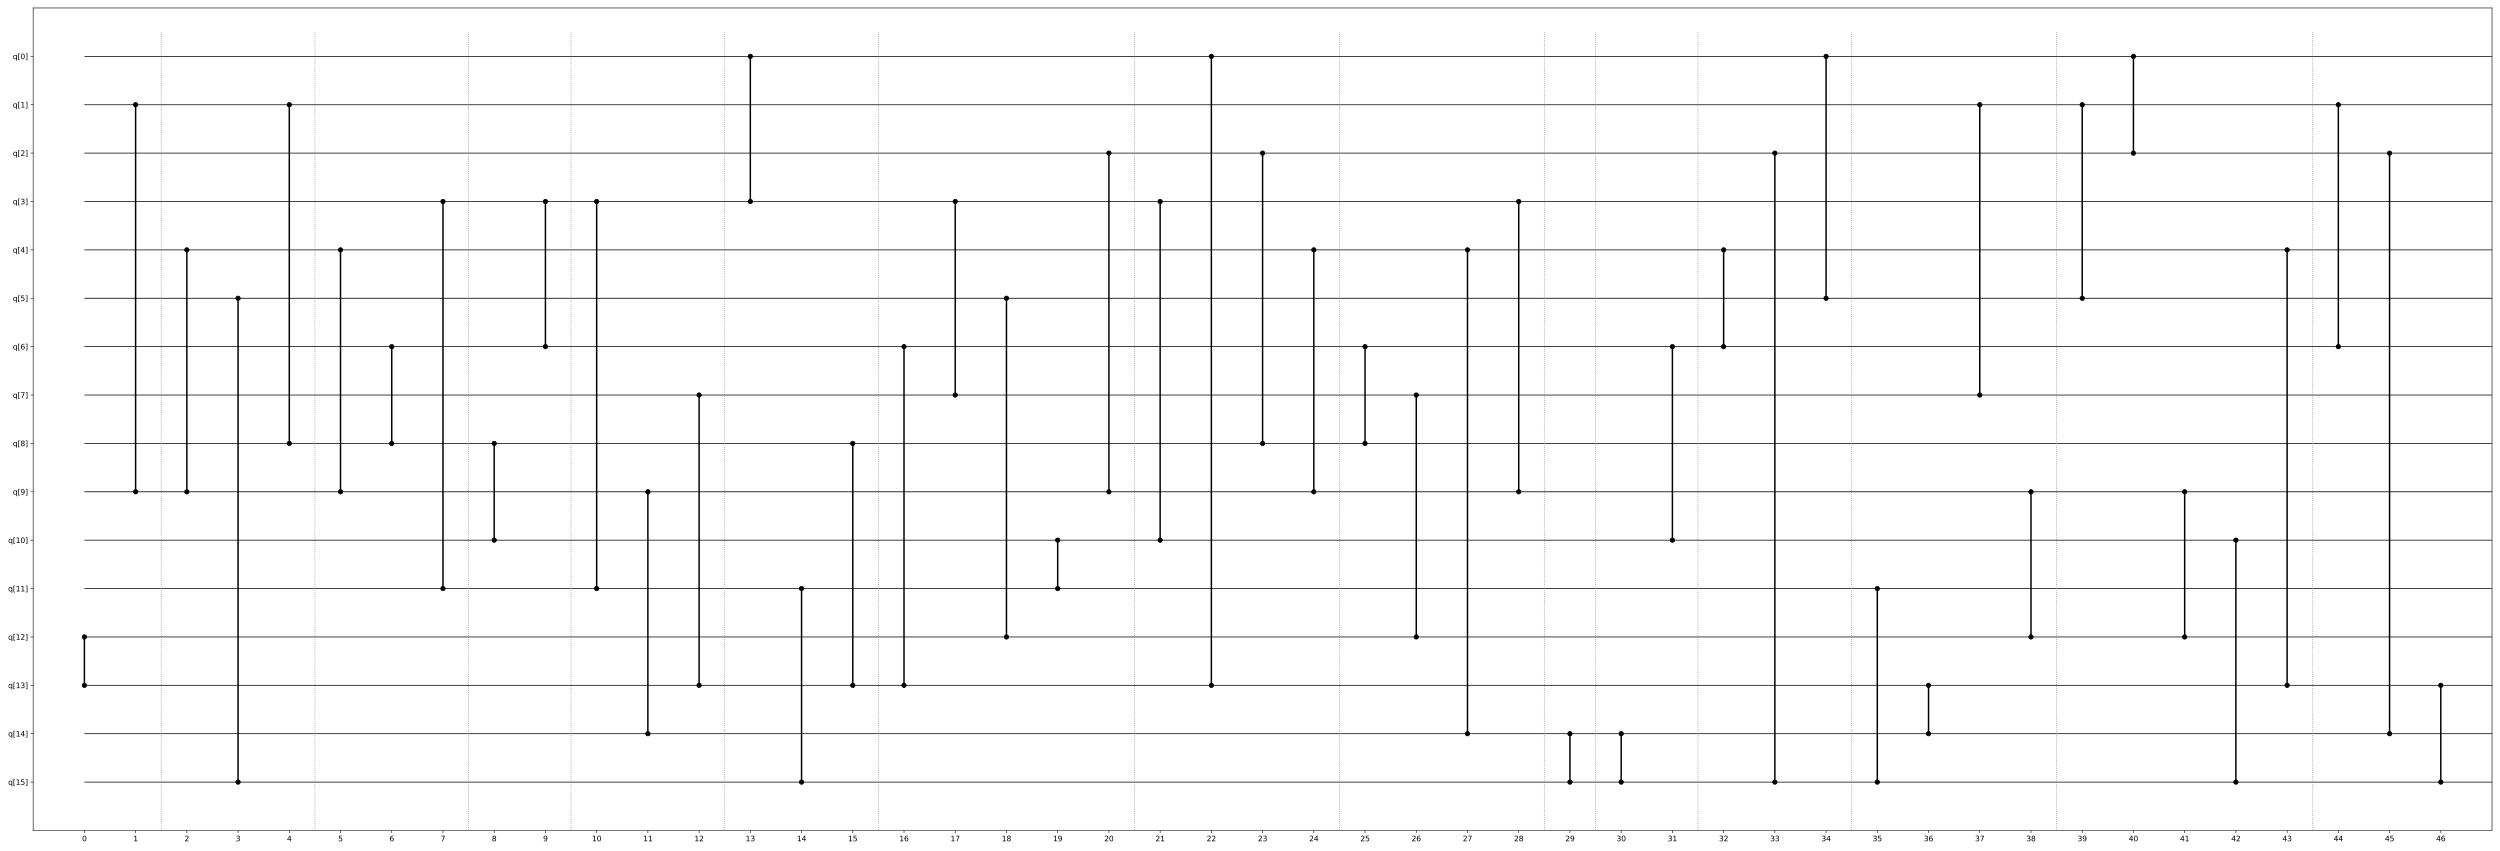 <?xml version="1.0" encoding="utf-8" standalone="no"?>
<!DOCTYPE svg PUBLIC "-//W3C//DTD SVG 1.1//EN"
  "http://www.w3.org/Graphics/SVG/1.1/DTD/svg11.dtd">
<svg xmlns:xlink="http://www.w3.org/1999/xlink" width="3384pt" height="1152pt" viewBox="0 0 3384 1152" xmlns="http://www.w3.org/2000/svg" version="1.1">
 <defs>
  <style type="text/css">*{stroke-linejoin: round; stroke-linecap: butt}</style>
 </defs>
 <g id="figure_1">
  <g id="patch_1">
   <path d="M 0 1152 
L 3384 1152 
L 3384 0 
L 0 0 
z
" style="fill: #ffffff"/>
  </g>
  <g id="axes_1">
   <g id="patch_2">
    <path d="M 44.89 1124.12 
L 3373.2 1124.12 
L 3373.2 10.8 
L 44.89 10.8 
z
" style="fill: #ffffff"/>
   </g>
   <g id="matplotlib.axis_1">
    <g id="xtick_1">
     <g id="line2d_1">
      <defs>
       <path id="m4bb00c0fae" d="M 0 0 
L 0 3.5 
" style="stroke: #000000; stroke-width: 0.8"/>
      </defs>
      <g>
       <use xlink:href="#m4bb00c0fae" x="114.23" y="1124.12" style="stroke: #000000; stroke-width: 0.8"/>
      </g>
     </g>
     <g id="text_1">
      <!-- 0 -->
      <g transform="translate(111.049 1138.718) scale(0.1 -0.1)">
       <defs>
        <path id="DejaVuSans-30" d="M 2034 4250 
Q 1547 4250 1301 3770 
Q 1056 3291 1056 2328 
Q 1056 1369 1301 889 
Q 1547 409 2034 409 
Q 2525 409 2770 889 
Q 3016 1369 3016 2328 
Q 3016 3291 2770 3770 
Q 2525 4250 2034 4250 
z
M 2034 4750 
Q 2819 4750 3233 4129 
Q 3647 3509 3647 2328 
Q 3647 1150 3233 529 
Q 2819 -91 2034 -91 
Q 1250 -91 836 529 
Q 422 1150 422 2328 
Q 422 3509 836 4129 
Q 1250 4750 2034 4750 
z
" transform="scale(0.016)"/>
       </defs>
       <use xlink:href="#DejaVuSans-30"/>
      </g>
     </g>
    </g>
    <g id="xtick_2">
     <g id="line2d_2">
      <g>
       <use xlink:href="#m4bb00c0fae" x="183.57" y="1124.12" style="stroke: #000000; stroke-width: 0.8"/>
      </g>
     </g>
     <g id="text_2">
      <!-- 1 -->
      <g transform="translate(180.388 1138.718) scale(0.1 -0.1)">
       <defs>
        <path id="DejaVuSans-31" d="M 794 531 
L 1825 531 
L 1825 4091 
L 703 3866 
L 703 4441 
L 1819 4666 
L 2450 4666 
L 2450 531 
L 3481 531 
L 3481 0 
L 794 0 
L 794 531 
z
" transform="scale(0.016)"/>
       </defs>
       <use xlink:href="#DejaVuSans-31"/>
      </g>
     </g>
    </g>
    <g id="xtick_3">
     <g id="line2d_3">
      <g>
       <use xlink:href="#m4bb00c0fae" x="252.909" y="1124.12" style="stroke: #000000; stroke-width: 0.8"/>
      </g>
     </g>
     <g id="text_3">
      <!-- 2 -->
      <g transform="translate(249.728 1138.718) scale(0.1 -0.1)">
       <defs>
        <path id="DejaVuSans-32" d="M 1228 531 
L 3431 531 
L 3431 0 
L 469 0 
L 469 531 
Q 828 903 1448 1529 
Q 2069 2156 2228 2338 
Q 2531 2678 2651 2914 
Q 2772 3150 2772 3378 
Q 2772 3750 2511 3984 
Q 2250 4219 1831 4219 
Q 1534 4219 1204 4116 
Q 875 4013 500 3803 
L 500 4441 
Q 881 4594 1212 4672 
Q 1544 4750 1819 4750 
Q 2544 4750 2975 4387 
Q 3406 4025 3406 3419 
Q 3406 3131 3298 2873 
Q 3191 2616 2906 2266 
Q 2828 2175 2409 1742 
Q 1991 1309 1228 531 
z
" transform="scale(0.016)"/>
       </defs>
       <use xlink:href="#DejaVuSans-32"/>
      </g>
     </g>
    </g>
    <g id="xtick_4">
     <g id="line2d_4">
      <g>
       <use xlink:href="#m4bb00c0fae" x="322.249" y="1124.12" style="stroke: #000000; stroke-width: 0.8"/>
      </g>
     </g>
     <g id="text_4">
      <!-- 3 -->
      <g transform="translate(319.068 1138.718) scale(0.1 -0.1)">
       <defs>
        <path id="DejaVuSans-33" d="M 2597 2516 
Q 3050 2419 3304 2112 
Q 3559 1806 3559 1356 
Q 3559 666 3084 287 
Q 2609 -91 1734 -91 
Q 1441 -91 1130 -33 
Q 819 25 488 141 
L 488 750 
Q 750 597 1062 519 
Q 1375 441 1716 441 
Q 2309 441 2620 675 
Q 2931 909 2931 1356 
Q 2931 1769 2642 2001 
Q 2353 2234 1838 2234 
L 1294 2234 
L 1294 2753 
L 1863 2753 
Q 2328 2753 2575 2939 
Q 2822 3125 2822 3475 
Q 2822 3834 2567 4026 
Q 2313 4219 1838 4219 
Q 1578 4219 1281 4162 
Q 984 4106 628 3988 
L 628 4550 
Q 988 4650 1302 4700 
Q 1616 4750 1894 4750 
Q 2613 4750 3031 4423 
Q 3450 4097 3450 3541 
Q 3450 3153 3228 2886 
Q 3006 2619 2597 2516 
z
" transform="scale(0.016)"/>
       </defs>
       <use xlink:href="#DejaVuSans-33"/>
      </g>
     </g>
    </g>
    <g id="xtick_5">
     <g id="line2d_5">
      <g>
       <use xlink:href="#m4bb00c0fae" x="391.589" y="1124.12" style="stroke: #000000; stroke-width: 0.8"/>
      </g>
     </g>
     <g id="text_5">
      <!-- 4 -->
      <g transform="translate(388.408 1138.718) scale(0.1 -0.1)">
       <defs>
        <path id="DejaVuSans-34" d="M 2419 4116 
L 825 1625 
L 2419 1625 
L 2419 4116 
z
M 2253 4666 
L 3047 4666 
L 3047 1625 
L 3713 1625 
L 3713 1100 
L 3047 1100 
L 3047 0 
L 2419 0 
L 2419 1100 
L 313 1100 
L 313 1709 
L 2253 4666 
z
" transform="scale(0.016)"/>
       </defs>
       <use xlink:href="#DejaVuSans-34"/>
      </g>
     </g>
    </g>
    <g id="xtick_6">
     <g id="line2d_6">
      <g>
       <use xlink:href="#m4bb00c0fae" x="460.929" y="1124.12" style="stroke: #000000; stroke-width: 0.8"/>
      </g>
     </g>
     <g id="text_6">
      <!-- 5 -->
      <g transform="translate(457.748 1138.718) scale(0.1 -0.1)">
       <defs>
        <path id="DejaVuSans-35" d="M 691 4666 
L 3169 4666 
L 3169 4134 
L 1269 4134 
L 1269 2991 
Q 1406 3038 1543 3061 
Q 1681 3084 1819 3084 
Q 2600 3084 3056 2656 
Q 3513 2228 3513 1497 
Q 3513 744 3044 326 
Q 2575 -91 1722 -91 
Q 1428 -91 1123 -41 
Q 819 9 494 109 
L 494 744 
Q 775 591 1075 516 
Q 1375 441 1709 441 
Q 2250 441 2565 725 
Q 2881 1009 2881 1497 
Q 2881 1984 2565 2268 
Q 2250 2553 1709 2553 
Q 1456 2553 1204 2497 
Q 953 2441 691 2322 
L 691 4666 
z
" transform="scale(0.016)"/>
       </defs>
       <use xlink:href="#DejaVuSans-35"/>
      </g>
     </g>
    </g>
    <g id="xtick_7">
     <g id="line2d_7">
      <g>
       <use xlink:href="#m4bb00c0fae" x="530.269" y="1124.12" style="stroke: #000000; stroke-width: 0.8"/>
      </g>
     </g>
     <g id="text_7">
      <!-- 6 -->
      <g transform="translate(527.087 1138.718) scale(0.1 -0.1)">
       <defs>
        <path id="DejaVuSans-36" d="M 2113 2584 
Q 1688 2584 1439 2293 
Q 1191 2003 1191 1497 
Q 1191 994 1439 701 
Q 1688 409 2113 409 
Q 2538 409 2786 701 
Q 3034 994 3034 1497 
Q 3034 2003 2786 2293 
Q 2538 2584 2113 2584 
z
M 3366 4563 
L 3366 3988 
Q 3128 4100 2886 4159 
Q 2644 4219 2406 4219 
Q 1781 4219 1451 3797 
Q 1122 3375 1075 2522 
Q 1259 2794 1537 2939 
Q 1816 3084 2150 3084 
Q 2853 3084 3261 2657 
Q 3669 2231 3669 1497 
Q 3669 778 3244 343 
Q 2819 -91 2113 -91 
Q 1303 -91 875 529 
Q 447 1150 447 2328 
Q 447 3434 972 4092 
Q 1497 4750 2381 4750 
Q 2619 4750 2861 4703 
Q 3103 4656 3366 4563 
z
" transform="scale(0.016)"/>
       </defs>
       <use xlink:href="#DejaVuSans-36"/>
      </g>
     </g>
    </g>
    <g id="xtick_8">
     <g id="line2d_8">
      <g>
       <use xlink:href="#m4bb00c0fae" x="599.608" y="1124.12" style="stroke: #000000; stroke-width: 0.8"/>
      </g>
     </g>
     <g id="text_8">
      <!-- 7 -->
      <g transform="translate(596.427 1138.718) scale(0.1 -0.1)">
       <defs>
        <path id="DejaVuSans-37" d="M 525 4666 
L 3525 4666 
L 3525 4397 
L 1831 0 
L 1172 0 
L 2766 4134 
L 525 4134 
L 525 4666 
z
" transform="scale(0.016)"/>
       </defs>
       <use xlink:href="#DejaVuSans-37"/>
      </g>
     </g>
    </g>
    <g id="xtick_9">
     <g id="line2d_9">
      <g>
       <use xlink:href="#m4bb00c0fae" x="668.948" y="1124.12" style="stroke: #000000; stroke-width: 0.8"/>
      </g>
     </g>
     <g id="text_9">
      <!-- 8 -->
      <g transform="translate(665.767 1138.718) scale(0.1 -0.1)">
       <defs>
        <path id="DejaVuSans-38" d="M 2034 2216 
Q 1584 2216 1326 1975 
Q 1069 1734 1069 1313 
Q 1069 891 1326 650 
Q 1584 409 2034 409 
Q 2484 409 2743 651 
Q 3003 894 3003 1313 
Q 3003 1734 2745 1975 
Q 2488 2216 2034 2216 
z
M 1403 2484 
Q 997 2584 770 2862 
Q 544 3141 544 3541 
Q 544 4100 942 4425 
Q 1341 4750 2034 4750 
Q 2731 4750 3128 4425 
Q 3525 4100 3525 3541 
Q 3525 3141 3298 2862 
Q 3072 2584 2669 2484 
Q 3125 2378 3379 2068 
Q 3634 1759 3634 1313 
Q 3634 634 3220 271 
Q 2806 -91 2034 -91 
Q 1263 -91 848 271 
Q 434 634 434 1313 
Q 434 1759 690 2068 
Q 947 2378 1403 2484 
z
M 1172 3481 
Q 1172 3119 1398 2916 
Q 1625 2713 2034 2713 
Q 2441 2713 2670 2916 
Q 2900 3119 2900 3481 
Q 2900 3844 2670 4047 
Q 2441 4250 2034 4250 
Q 1625 4250 1398 4047 
Q 1172 3844 1172 3481 
z
" transform="scale(0.016)"/>
       </defs>
       <use xlink:href="#DejaVuSans-38"/>
      </g>
     </g>
    </g>
    <g id="xtick_10">
     <g id="line2d_10">
      <g>
       <use xlink:href="#m4bb00c0fae" x="738.288" y="1124.12" style="stroke: #000000; stroke-width: 0.8"/>
      </g>
     </g>
     <g id="text_10">
      <!-- 9 -->
      <g transform="translate(735.107 1138.718) scale(0.1 -0.1)">
       <defs>
        <path id="DejaVuSans-39" d="M 703 97 
L 703 672 
Q 941 559 1184 500 
Q 1428 441 1663 441 
Q 2288 441 2617 861 
Q 2947 1281 2994 2138 
Q 2813 1869 2534 1725 
Q 2256 1581 1919 1581 
Q 1219 1581 811 2004 
Q 403 2428 403 3163 
Q 403 3881 828 4315 
Q 1253 4750 1959 4750 
Q 2769 4750 3195 4129 
Q 3622 3509 3622 2328 
Q 3622 1225 3098 567 
Q 2575 -91 1691 -91 
Q 1453 -91 1209 -44 
Q 966 3 703 97 
z
M 1959 2075 
Q 2384 2075 2632 2365 
Q 2881 2656 2881 3163 
Q 2881 3666 2632 3958 
Q 2384 4250 1959 4250 
Q 1534 4250 1286 3958 
Q 1038 3666 1038 3163 
Q 1038 2656 1286 2365 
Q 1534 2075 1959 2075 
z
" transform="scale(0.016)"/>
       </defs>
       <use xlink:href="#DejaVuSans-39"/>
      </g>
     </g>
    </g>
    <g id="xtick_11">
     <g id="line2d_11">
      <g>
       <use xlink:href="#m4bb00c0fae" x="807.628" y="1124.12" style="stroke: #000000; stroke-width: 0.8"/>
      </g>
     </g>
     <g id="text_11">
      <!-- 10 -->
      <g transform="translate(801.265 1138.718) scale(0.1 -0.1)">
       <use xlink:href="#DejaVuSans-31"/>
       <use xlink:href="#DejaVuSans-30" transform="translate(63.623 0)"/>
      </g>
     </g>
    </g>
    <g id="xtick_12">
     <g id="line2d_12">
      <g>
       <use xlink:href="#m4bb00c0fae" x="876.967" y="1124.12" style="stroke: #000000; stroke-width: 0.8"/>
      </g>
     </g>
     <g id="text_12">
      <!-- 11 -->
      <g transform="translate(870.605 1138.718) scale(0.1 -0.1)">
       <use xlink:href="#DejaVuSans-31"/>
       <use xlink:href="#DejaVuSans-31" transform="translate(63.623 0)"/>
      </g>
     </g>
    </g>
    <g id="xtick_13">
     <g id="line2d_13">
      <g>
       <use xlink:href="#m4bb00c0fae" x="946.307" y="1124.12" style="stroke: #000000; stroke-width: 0.8"/>
      </g>
     </g>
     <g id="text_13">
      <!-- 12 -->
      <g transform="translate(939.945 1138.718) scale(0.1 -0.1)">
       <use xlink:href="#DejaVuSans-31"/>
       <use xlink:href="#DejaVuSans-32" transform="translate(63.623 0)"/>
      </g>
     </g>
    </g>
    <g id="xtick_14">
     <g id="line2d_14">
      <g>
       <use xlink:href="#m4bb00c0fae" x="1015.647" y="1124.12" style="stroke: #000000; stroke-width: 0.8"/>
      </g>
     </g>
     <g id="text_14">
      <!-- 13 -->
      <g transform="translate(1009.285 1138.718) scale(0.1 -0.1)">
       <use xlink:href="#DejaVuSans-31"/>
       <use xlink:href="#DejaVuSans-33" transform="translate(63.623 0)"/>
      </g>
     </g>
    </g>
    <g id="xtick_15">
     <g id="line2d_15">
      <g>
       <use xlink:href="#m4bb00c0fae" x="1084.987" y="1124.12" style="stroke: #000000; stroke-width: 0.8"/>
      </g>
     </g>
     <g id="text_15">
      <!-- 14 -->
      <g transform="translate(1078.624 1138.718) scale(0.1 -0.1)">
       <use xlink:href="#DejaVuSans-31"/>
       <use xlink:href="#DejaVuSans-34" transform="translate(63.623 0)"/>
      </g>
     </g>
    </g>
    <g id="xtick_16">
     <g id="line2d_16">
      <g>
       <use xlink:href="#m4bb00c0fae" x="1154.327" y="1124.12" style="stroke: #000000; stroke-width: 0.8"/>
      </g>
     </g>
     <g id="text_16">
      <!-- 15 -->
      <g transform="translate(1147.964 1138.718) scale(0.1 -0.1)">
       <use xlink:href="#DejaVuSans-31"/>
       <use xlink:href="#DejaVuSans-35" transform="translate(63.623 0)"/>
      </g>
     </g>
    </g>
    <g id="xtick_17">
     <g id="line2d_17">
      <g>
       <use xlink:href="#m4bb00c0fae" x="1223.666" y="1124.12" style="stroke: #000000; stroke-width: 0.8"/>
      </g>
     </g>
     <g id="text_17">
      <!-- 16 -->
      <g transform="translate(1217.304 1138.718) scale(0.1 -0.1)">
       <use xlink:href="#DejaVuSans-31"/>
       <use xlink:href="#DejaVuSans-36" transform="translate(63.623 0)"/>
      </g>
     </g>
    </g>
    <g id="xtick_18">
     <g id="line2d_18">
      <g>
       <use xlink:href="#m4bb00c0fae" x="1293.006" y="1124.12" style="stroke: #000000; stroke-width: 0.8"/>
      </g>
     </g>
     <g id="text_18">
      <!-- 17 -->
      <g transform="translate(1286.644 1138.718) scale(0.1 -0.1)">
       <use xlink:href="#DejaVuSans-31"/>
       <use xlink:href="#DejaVuSans-37" transform="translate(63.623 0)"/>
      </g>
     </g>
    </g>
    <g id="xtick_19">
     <g id="line2d_19">
      <g>
       <use xlink:href="#m4bb00c0fae" x="1362.346" y="1124.12" style="stroke: #000000; stroke-width: 0.8"/>
      </g>
     </g>
     <g id="text_19">
      <!-- 18 -->
      <g transform="translate(1355.984 1138.718) scale(0.1 -0.1)">
       <use xlink:href="#DejaVuSans-31"/>
       <use xlink:href="#DejaVuSans-38" transform="translate(63.623 0)"/>
      </g>
     </g>
    </g>
    <g id="xtick_20">
     <g id="line2d_20">
      <g>
       <use xlink:href="#m4bb00c0fae" x="1431.686" y="1124.12" style="stroke: #000000; stroke-width: 0.8"/>
      </g>
     </g>
     <g id="text_20">
      <!-- 19 -->
      <g transform="translate(1425.323 1138.718) scale(0.1 -0.1)">
       <use xlink:href="#DejaVuSans-31"/>
       <use xlink:href="#DejaVuSans-39" transform="translate(63.623 0)"/>
      </g>
     </g>
    </g>
    <g id="xtick_21">
     <g id="line2d_21">
      <g>
       <use xlink:href="#m4bb00c0fae" x="1501.026" y="1124.12" style="stroke: #000000; stroke-width: 0.8"/>
      </g>
     </g>
     <g id="text_21">
      <!-- 20 -->
      <g transform="translate(1494.663 1138.718) scale(0.1 -0.1)">
       <use xlink:href="#DejaVuSans-32"/>
       <use xlink:href="#DejaVuSans-30" transform="translate(63.623 0)"/>
      </g>
     </g>
    </g>
    <g id="xtick_22">
     <g id="line2d_22">
      <g>
       <use xlink:href="#m4bb00c0fae" x="1570.365" y="1124.12" style="stroke: #000000; stroke-width: 0.8"/>
      </g>
     </g>
     <g id="text_22">
      <!-- 21 -->
      <g transform="translate(1564.003 1138.718) scale(0.1 -0.1)">
       <use xlink:href="#DejaVuSans-32"/>
       <use xlink:href="#DejaVuSans-31" transform="translate(63.623 0)"/>
      </g>
     </g>
    </g>
    <g id="xtick_23">
     <g id="line2d_23">
      <g>
       <use xlink:href="#m4bb00c0fae" x="1639.705" y="1124.12" style="stroke: #000000; stroke-width: 0.8"/>
      </g>
     </g>
     <g id="text_23">
      <!-- 22 -->
      <g transform="translate(1633.343 1138.718) scale(0.1 -0.1)">
       <use xlink:href="#DejaVuSans-32"/>
       <use xlink:href="#DejaVuSans-32" transform="translate(63.623 0)"/>
      </g>
     </g>
    </g>
    <g id="xtick_24">
     <g id="line2d_24">
      <g>
       <use xlink:href="#m4bb00c0fae" x="1709.045" y="1124.12" style="stroke: #000000; stroke-width: 0.8"/>
      </g>
     </g>
     <g id="text_24">
      <!-- 23 -->
      <g transform="translate(1702.682 1138.718) scale(0.1 -0.1)">
       <use xlink:href="#DejaVuSans-32"/>
       <use xlink:href="#DejaVuSans-33" transform="translate(63.623 0)"/>
      </g>
     </g>
    </g>
    <g id="xtick_25">
     <g id="line2d_25">
      <g>
       <use xlink:href="#m4bb00c0fae" x="1778.385" y="1124.12" style="stroke: #000000; stroke-width: 0.8"/>
      </g>
     </g>
     <g id="text_25">
      <!-- 24 -->
      <g transform="translate(1772.022 1138.718) scale(0.1 -0.1)">
       <use xlink:href="#DejaVuSans-32"/>
       <use xlink:href="#DejaVuSans-34" transform="translate(63.623 0)"/>
      </g>
     </g>
    </g>
    <g id="xtick_26">
     <g id="line2d_26">
      <g>
       <use xlink:href="#m4bb00c0fae" x="1847.725" y="1124.12" style="stroke: #000000; stroke-width: 0.8"/>
      </g>
     </g>
     <g id="text_26">
      <!-- 25 -->
      <g transform="translate(1841.362 1138.718) scale(0.1 -0.1)">
       <use xlink:href="#DejaVuSans-32"/>
       <use xlink:href="#DejaVuSans-35" transform="translate(63.623 0)"/>
      </g>
     </g>
    </g>
    <g id="xtick_27">
     <g id="line2d_27">
      <g>
       <use xlink:href="#m4bb00c0fae" x="1917.064" y="1124.12" style="stroke: #000000; stroke-width: 0.8"/>
      </g>
     </g>
     <g id="text_27">
      <!-- 26 -->
      <g transform="translate(1910.702 1138.718) scale(0.1 -0.1)">
       <use xlink:href="#DejaVuSans-32"/>
       <use xlink:href="#DejaVuSans-36" transform="translate(63.623 0)"/>
      </g>
     </g>
    </g>
    <g id="xtick_28">
     <g id="line2d_28">
      <g>
       <use xlink:href="#m4bb00c0fae" x="1986.404" y="1124.12" style="stroke: #000000; stroke-width: 0.8"/>
      </g>
     </g>
     <g id="text_28">
      <!-- 27 -->
      <g transform="translate(1980.042 1138.718) scale(0.1 -0.1)">
       <use xlink:href="#DejaVuSans-32"/>
       <use xlink:href="#DejaVuSans-37" transform="translate(63.623 0)"/>
      </g>
     </g>
    </g>
    <g id="xtick_29">
     <g id="line2d_29">
      <g>
       <use xlink:href="#m4bb00c0fae" x="2055.744" y="1124.12" style="stroke: #000000; stroke-width: 0.8"/>
      </g>
     </g>
     <g id="text_29">
      <!-- 28 -->
      <g transform="translate(2049.381 1138.718) scale(0.1 -0.1)">
       <use xlink:href="#DejaVuSans-32"/>
       <use xlink:href="#DejaVuSans-38" transform="translate(63.623 0)"/>
      </g>
     </g>
    </g>
    <g id="xtick_30">
     <g id="line2d_30">
      <g>
       <use xlink:href="#m4bb00c0fae" x="2125.084" y="1124.12" style="stroke: #000000; stroke-width: 0.8"/>
      </g>
     </g>
     <g id="text_30">
      <!-- 29 -->
      <g transform="translate(2118.721 1138.718) scale(0.1 -0.1)">
       <use xlink:href="#DejaVuSans-32"/>
       <use xlink:href="#DejaVuSans-39" transform="translate(63.623 0)"/>
      </g>
     </g>
    </g>
    <g id="xtick_31">
     <g id="line2d_31">
      <g>
       <use xlink:href="#m4bb00c0fae" x="2194.424" y="1124.12" style="stroke: #000000; stroke-width: 0.8"/>
      </g>
     </g>
     <g id="text_31">
      <!-- 30 -->
      <g transform="translate(2188.061 1138.718) scale(0.1 -0.1)">
       <use xlink:href="#DejaVuSans-33"/>
       <use xlink:href="#DejaVuSans-30" transform="translate(63.623 0)"/>
      </g>
     </g>
    </g>
    <g id="xtick_32">
     <g id="line2d_32">
      <g>
       <use xlink:href="#m4bb00c0fae" x="2263.763" y="1124.12" style="stroke: #000000; stroke-width: 0.8"/>
      </g>
     </g>
     <g id="text_32">
      <!-- 31 -->
      <g transform="translate(2257.401 1138.718) scale(0.1 -0.1)">
       <use xlink:href="#DejaVuSans-33"/>
       <use xlink:href="#DejaVuSans-31" transform="translate(63.623 0)"/>
      </g>
     </g>
    </g>
    <g id="xtick_33">
     <g id="line2d_33">
      <g>
       <use xlink:href="#m4bb00c0fae" x="2333.103" y="1124.12" style="stroke: #000000; stroke-width: 0.8"/>
      </g>
     </g>
     <g id="text_33">
      <!-- 32 -->
      <g transform="translate(2326.741 1138.718) scale(0.1 -0.1)">
       <use xlink:href="#DejaVuSans-33"/>
       <use xlink:href="#DejaVuSans-32" transform="translate(63.623 0)"/>
      </g>
     </g>
    </g>
    <g id="xtick_34">
     <g id="line2d_34">
      <g>
       <use xlink:href="#m4bb00c0fae" x="2402.443" y="1124.12" style="stroke: #000000; stroke-width: 0.8"/>
      </g>
     </g>
     <g id="text_34">
      <!-- 33 -->
      <g transform="translate(2396.08 1138.718) scale(0.1 -0.1)">
       <use xlink:href="#DejaVuSans-33"/>
       <use xlink:href="#DejaVuSans-33" transform="translate(63.623 0)"/>
      </g>
     </g>
    </g>
    <g id="xtick_35">
     <g id="line2d_35">
      <g>
       <use xlink:href="#m4bb00c0fae" x="2471.783" y="1124.12" style="stroke: #000000; stroke-width: 0.8"/>
      </g>
     </g>
     <g id="text_35">
      <!-- 34 -->
      <g transform="translate(2465.42 1138.718) scale(0.1 -0.1)">
       <use xlink:href="#DejaVuSans-33"/>
       <use xlink:href="#DejaVuSans-34" transform="translate(63.623 0)"/>
      </g>
     </g>
    </g>
    <g id="xtick_36">
     <g id="line2d_36">
      <g>
       <use xlink:href="#m4bb00c0fae" x="2541.122" y="1124.12" style="stroke: #000000; stroke-width: 0.8"/>
      </g>
     </g>
     <g id="text_36">
      <!-- 35 -->
      <g transform="translate(2534.76 1138.718) scale(0.1 -0.1)">
       <use xlink:href="#DejaVuSans-33"/>
       <use xlink:href="#DejaVuSans-35" transform="translate(63.623 0)"/>
      </g>
     </g>
    </g>
    <g id="xtick_37">
     <g id="line2d_37">
      <g>
       <use xlink:href="#m4bb00c0fae" x="2610.462" y="1124.12" style="stroke: #000000; stroke-width: 0.8"/>
      </g>
     </g>
     <g id="text_37">
      <!-- 36 -->
      <g transform="translate(2604.1 1138.718) scale(0.1 -0.1)">
       <use xlink:href="#DejaVuSans-33"/>
       <use xlink:href="#DejaVuSans-36" transform="translate(63.623 0)"/>
      </g>
     </g>
    </g>
    <g id="xtick_38">
     <g id="line2d_38">
      <g>
       <use xlink:href="#m4bb00c0fae" x="2679.802" y="1124.12" style="stroke: #000000; stroke-width: 0.8"/>
      </g>
     </g>
     <g id="text_38">
      <!-- 37 -->
      <g transform="translate(2673.44 1138.718) scale(0.1 -0.1)">
       <use xlink:href="#DejaVuSans-33"/>
       <use xlink:href="#DejaVuSans-37" transform="translate(63.623 0)"/>
      </g>
     </g>
    </g>
    <g id="xtick_39">
     <g id="line2d_39">
      <g>
       <use xlink:href="#m4bb00c0fae" x="2749.142" y="1124.12" style="stroke: #000000; stroke-width: 0.8"/>
      </g>
     </g>
     <g id="text_39">
      <!-- 38 -->
      <g transform="translate(2742.779 1138.718) scale(0.1 -0.1)">
       <use xlink:href="#DejaVuSans-33"/>
       <use xlink:href="#DejaVuSans-38" transform="translate(63.623 0)"/>
      </g>
     </g>
    </g>
    <g id="xtick_40">
     <g id="line2d_40">
      <g>
       <use xlink:href="#m4bb00c0fae" x="2818.482" y="1124.12" style="stroke: #000000; stroke-width: 0.8"/>
      </g>
     </g>
     <g id="text_40">
      <!-- 39 -->
      <g transform="translate(2812.119 1138.718) scale(0.1 -0.1)">
       <use xlink:href="#DejaVuSans-33"/>
       <use xlink:href="#DejaVuSans-39" transform="translate(63.623 0)"/>
      </g>
     </g>
    </g>
    <g id="xtick_41">
     <g id="line2d_41">
      <g>
       <use xlink:href="#m4bb00c0fae" x="2887.821" y="1124.12" style="stroke: #000000; stroke-width: 0.8"/>
      </g>
     </g>
     <g id="text_41">
      <!-- 40 -->
      <g transform="translate(2881.459 1138.718) scale(0.1 -0.1)">
       <use xlink:href="#DejaVuSans-34"/>
       <use xlink:href="#DejaVuSans-30" transform="translate(63.623 0)"/>
      </g>
     </g>
    </g>
    <g id="xtick_42">
     <g id="line2d_42">
      <g>
       <use xlink:href="#m4bb00c0fae" x="2957.161" y="1124.12" style="stroke: #000000; stroke-width: 0.8"/>
      </g>
     </g>
     <g id="text_42">
      <!-- 41 -->
      <g transform="translate(2950.799 1138.718) scale(0.1 -0.1)">
       <use xlink:href="#DejaVuSans-34"/>
       <use xlink:href="#DejaVuSans-31" transform="translate(63.623 0)"/>
      </g>
     </g>
    </g>
    <g id="xtick_43">
     <g id="line2d_43">
      <g>
       <use xlink:href="#m4bb00c0fae" x="3026.501" y="1124.12" style="stroke: #000000; stroke-width: 0.8"/>
      </g>
     </g>
     <g id="text_43">
      <!-- 42 -->
      <g transform="translate(3020.139 1138.718) scale(0.1 -0.1)">
       <use xlink:href="#DejaVuSans-34"/>
       <use xlink:href="#DejaVuSans-32" transform="translate(63.623 0)"/>
      </g>
     </g>
    </g>
    <g id="xtick_44">
     <g id="line2d_44">
      <g>
       <use xlink:href="#m4bb00c0fae" x="3095.841" y="1124.12" style="stroke: #000000; stroke-width: 0.8"/>
      </g>
     </g>
     <g id="text_44">
      <!-- 43 -->
      <g transform="translate(3089.478 1138.718) scale(0.1 -0.1)">
       <use xlink:href="#DejaVuSans-34"/>
       <use xlink:href="#DejaVuSans-33" transform="translate(63.623 0)"/>
      </g>
     </g>
    </g>
    <g id="xtick_45">
     <g id="line2d_45">
      <g>
       <use xlink:href="#m4bb00c0fae" x="3165.181" y="1124.12" style="stroke: #000000; stroke-width: 0.8"/>
      </g>
     </g>
     <g id="text_45">
      <!-- 44 -->
      <g transform="translate(3158.818 1138.718) scale(0.1 -0.1)">
       <use xlink:href="#DejaVuSans-34"/>
       <use xlink:href="#DejaVuSans-34" transform="translate(63.623 0)"/>
      </g>
     </g>
    </g>
    <g id="xtick_46">
     <g id="line2d_46">
      <g>
       <use xlink:href="#m4bb00c0fae" x="3234.52" y="1124.12" style="stroke: #000000; stroke-width: 0.8"/>
      </g>
     </g>
     <g id="text_46">
      <!-- 45 -->
      <g transform="translate(3228.158 1138.718) scale(0.1 -0.1)">
       <use xlink:href="#DejaVuSans-34"/>
       <use xlink:href="#DejaVuSans-35" transform="translate(63.623 0)"/>
      </g>
     </g>
    </g>
    <g id="xtick_47">
     <g id="line2d_47">
      <g>
       <use xlink:href="#m4bb00c0fae" x="3303.86" y="1124.12" style="stroke: #000000; stroke-width: 0.8"/>
      </g>
     </g>
     <g id="text_47">
      <!-- 46 -->
      <g transform="translate(3297.498 1138.718) scale(0.1 -0.1)">
       <use xlink:href="#DejaVuSans-34"/>
       <use xlink:href="#DejaVuSans-36" transform="translate(63.623 0)"/>
      </g>
     </g>
    </g>
   </g>
   <g id="matplotlib.axis_2">
    <g id="ytick_1">
     <g id="line2d_48">
      <defs>
       <path id="mc854407423" d="M 0 0 
L -3.5 0 
" style="stroke: #000000; stroke-width: 0.8"/>
      </defs>
      <g>
       <use xlink:href="#mc854407423" x="44.89" y="76.289" style="stroke: #000000; stroke-width: 0.8"/>
      </g>
     </g>
     <g id="text_48">
      <!-- q[0] -->
      <g transform="translate(17.376 80.089) scale(0.1 -0.1)">
       <defs>
        <path id="DejaVuSans-71" d="M 947 1747 
Q 947 1113 1208 752 
Q 1469 391 1925 391 
Q 2381 391 2643 752 
Q 2906 1113 2906 1747 
Q 2906 2381 2643 2742 
Q 2381 3103 1925 3103 
Q 1469 3103 1208 2742 
Q 947 2381 947 1747 
z
M 2906 525 
Q 2725 213 2448 61 
Q 2172 -91 1784 -91 
Q 1150 -91 751 415 
Q 353 922 353 1747 
Q 353 2572 751 3078 
Q 1150 3584 1784 3584 
Q 2172 3584 2448 3432 
Q 2725 3281 2906 2969 
L 2906 3500 
L 3481 3500 
L 3481 -1331 
L 2906 -1331 
L 2906 525 
z
" transform="scale(0.016)"/>
        <path id="DejaVuSans-5b" d="M 550 4863 
L 1875 4863 
L 1875 4416 
L 1125 4416 
L 1125 -397 
L 1875 -397 
L 1875 -844 
L 550 -844 
L 550 4863 
z
" transform="scale(0.016)"/>
        <path id="DejaVuSans-5d" d="M 1947 4863 
L 1947 -844 
L 622 -844 
L 622 -397 
L 1369 -397 
L 1369 4416 
L 622 4416 
L 622 4863 
L 1947 4863 
z
" transform="scale(0.016)"/>
       </defs>
       <use xlink:href="#DejaVuSans-71"/>
       <use xlink:href="#DejaVuSans-5b" transform="translate(63.477 0)"/>
       <use xlink:href="#DejaVuSans-30" transform="translate(102.49 0)"/>
       <use xlink:href="#DejaVuSans-5d" transform="translate(166.113 0)"/>
      </g>
     </g>
    </g>
    <g id="ytick_2">
     <g id="line2d_49">
      <g>
       <use xlink:href="#mc854407423" x="44.89" y="141.779" style="stroke: #000000; stroke-width: 0.8"/>
      </g>
     </g>
     <g id="text_49">
      <!-- q[1] -->
      <g transform="translate(17.376 145.578) scale(0.1 -0.1)">
       <use xlink:href="#DejaVuSans-71"/>
       <use xlink:href="#DejaVuSans-5b" transform="translate(63.477 0)"/>
       <use xlink:href="#DejaVuSans-31" transform="translate(102.49 0)"/>
       <use xlink:href="#DejaVuSans-5d" transform="translate(166.113 0)"/>
      </g>
     </g>
    </g>
    <g id="ytick_3">
     <g id="line2d_50">
      <g>
       <use xlink:href="#mc854407423" x="44.89" y="207.268" style="stroke: #000000; stroke-width: 0.8"/>
      </g>
     </g>
     <g id="text_50">
      <!-- q[2] -->
      <g transform="translate(17.376 211.067) scale(0.1 -0.1)">
       <use xlink:href="#DejaVuSans-71"/>
       <use xlink:href="#DejaVuSans-5b" transform="translate(63.477 0)"/>
       <use xlink:href="#DejaVuSans-32" transform="translate(102.49 0)"/>
       <use xlink:href="#DejaVuSans-5d" transform="translate(166.113 0)"/>
      </g>
     </g>
    </g>
    <g id="ytick_4">
     <g id="line2d_51">
      <g>
       <use xlink:href="#mc854407423" x="44.89" y="272.758" style="stroke: #000000; stroke-width: 0.8"/>
      </g>
     </g>
     <g id="text_51">
      <!-- q[3] -->
      <g transform="translate(17.376 276.557) scale(0.1 -0.1)">
       <use xlink:href="#DejaVuSans-71"/>
       <use xlink:href="#DejaVuSans-5b" transform="translate(63.477 0)"/>
       <use xlink:href="#DejaVuSans-33" transform="translate(102.49 0)"/>
       <use xlink:href="#DejaVuSans-5d" transform="translate(166.113 0)"/>
      </g>
     </g>
    </g>
    <g id="ytick_5">
     <g id="line2d_52">
      <g>
       <use xlink:href="#mc854407423" x="44.89" y="338.247" style="stroke: #000000; stroke-width: 0.8"/>
      </g>
     </g>
     <g id="text_52">
      <!-- q[4] -->
      <g transform="translate(17.376 342.046) scale(0.1 -0.1)">
       <use xlink:href="#DejaVuSans-71"/>
       <use xlink:href="#DejaVuSans-5b" transform="translate(63.477 0)"/>
       <use xlink:href="#DejaVuSans-34" transform="translate(102.49 0)"/>
       <use xlink:href="#DejaVuSans-5d" transform="translate(166.113 0)"/>
      </g>
     </g>
    </g>
    <g id="ytick_6">
     <g id="line2d_53">
      <g>
       <use xlink:href="#mc854407423" x="44.89" y="403.736" style="stroke: #000000; stroke-width: 0.8"/>
      </g>
     </g>
     <g id="text_53">
      <!-- q[5] -->
      <g transform="translate(17.376 407.536) scale(0.1 -0.1)">
       <use xlink:href="#DejaVuSans-71"/>
       <use xlink:href="#DejaVuSans-5b" transform="translate(63.477 0)"/>
       <use xlink:href="#DejaVuSans-35" transform="translate(102.49 0)"/>
       <use xlink:href="#DejaVuSans-5d" transform="translate(166.113 0)"/>
      </g>
     </g>
    </g>
    <g id="ytick_7">
     <g id="line2d_54">
      <g>
       <use xlink:href="#mc854407423" x="44.89" y="469.226" style="stroke: #000000; stroke-width: 0.8"/>
      </g>
     </g>
     <g id="text_54">
      <!-- q[6] -->
      <g transform="translate(17.376 473.025) scale(0.1 -0.1)">
       <use xlink:href="#DejaVuSans-71"/>
       <use xlink:href="#DejaVuSans-5b" transform="translate(63.477 0)"/>
       <use xlink:href="#DejaVuSans-36" transform="translate(102.49 0)"/>
       <use xlink:href="#DejaVuSans-5d" transform="translate(166.113 0)"/>
      </g>
     </g>
    </g>
    <g id="ytick_8">
     <g id="line2d_55">
      <g>
       <use xlink:href="#mc854407423" x="44.89" y="534.715" style="stroke: #000000; stroke-width: 0.8"/>
      </g>
     </g>
     <g id="text_55">
      <!-- q[7] -->
      <g transform="translate(17.376 538.515) scale(0.1 -0.1)">
       <use xlink:href="#DejaVuSans-71"/>
       <use xlink:href="#DejaVuSans-5b" transform="translate(63.477 0)"/>
       <use xlink:href="#DejaVuSans-37" transform="translate(102.49 0)"/>
       <use xlink:href="#DejaVuSans-5d" transform="translate(166.113 0)"/>
      </g>
     </g>
    </g>
    <g id="ytick_9">
     <g id="line2d_56">
      <g>
       <use xlink:href="#mc854407423" x="44.89" y="600.205" style="stroke: #000000; stroke-width: 0.8"/>
      </g>
     </g>
     <g id="text_56">
      <!-- q[8] -->
      <g transform="translate(17.376 604.004) scale(0.1 -0.1)">
       <use xlink:href="#DejaVuSans-71"/>
       <use xlink:href="#DejaVuSans-5b" transform="translate(63.477 0)"/>
       <use xlink:href="#DejaVuSans-38" transform="translate(102.49 0)"/>
       <use xlink:href="#DejaVuSans-5d" transform="translate(166.113 0)"/>
      </g>
     </g>
    </g>
    <g id="ytick_10">
     <g id="line2d_57">
      <g>
       <use xlink:href="#mc854407423" x="44.89" y="665.694" style="stroke: #000000; stroke-width: 0.8"/>
      </g>
     </g>
     <g id="text_57">
      <!-- q[9] -->
      <g transform="translate(17.376 669.493) scale(0.1 -0.1)">
       <use xlink:href="#DejaVuSans-71"/>
       <use xlink:href="#DejaVuSans-5b" transform="translate(63.477 0)"/>
       <use xlink:href="#DejaVuSans-39" transform="translate(102.49 0)"/>
       <use xlink:href="#DejaVuSans-5d" transform="translate(166.113 0)"/>
      </g>
     </g>
    </g>
    <g id="ytick_11">
     <g id="line2d_58">
      <g>
       <use xlink:href="#mc854407423" x="44.89" y="731.184" style="stroke: #000000; stroke-width: 0.8"/>
      </g>
     </g>
     <g id="text_58">
      <!-- q[10] -->
      <g transform="translate(11.013 734.983) scale(0.1 -0.1)">
       <use xlink:href="#DejaVuSans-71"/>
       <use xlink:href="#DejaVuSans-5b" transform="translate(63.477 0)"/>
       <use xlink:href="#DejaVuSans-31" transform="translate(102.49 0)"/>
       <use xlink:href="#DejaVuSans-30" transform="translate(166.113 0)"/>
       <use xlink:href="#DejaVuSans-5d" transform="translate(229.736 0)"/>
      </g>
     </g>
    </g>
    <g id="ytick_12">
     <g id="line2d_59">
      <g>
       <use xlink:href="#mc854407423" x="44.89" y="796.673" style="stroke: #000000; stroke-width: 0.8"/>
      </g>
     </g>
     <g id="text_59">
      <!-- q[11] -->
      <g transform="translate(11.013 800.472) scale(0.1 -0.1)">
       <use xlink:href="#DejaVuSans-71"/>
       <use xlink:href="#DejaVuSans-5b" transform="translate(63.477 0)"/>
       <use xlink:href="#DejaVuSans-31" transform="translate(102.49 0)"/>
       <use xlink:href="#DejaVuSans-31" transform="translate(166.113 0)"/>
       <use xlink:href="#DejaVuSans-5d" transform="translate(229.736 0)"/>
      </g>
     </g>
    </g>
    <g id="ytick_13">
     <g id="line2d_60">
      <g>
       <use xlink:href="#mc854407423" x="44.89" y="862.162" style="stroke: #000000; stroke-width: 0.8"/>
      </g>
     </g>
     <g id="text_60">
      <!-- q[12] -->
      <g transform="translate(11.013 865.962) scale(0.1 -0.1)">
       <use xlink:href="#DejaVuSans-71"/>
       <use xlink:href="#DejaVuSans-5b" transform="translate(63.477 0)"/>
       <use xlink:href="#DejaVuSans-31" transform="translate(102.49 0)"/>
       <use xlink:href="#DejaVuSans-32" transform="translate(166.113 0)"/>
       <use xlink:href="#DejaVuSans-5d" transform="translate(229.736 0)"/>
      </g>
     </g>
    </g>
    <g id="ytick_14">
     <g id="line2d_61">
      <g>
       <use xlink:href="#mc854407423" x="44.89" y="927.652" style="stroke: #000000; stroke-width: 0.8"/>
      </g>
     </g>
     <g id="text_61">
      <!-- q[13] -->
      <g transform="translate(11.013 931.451) scale(0.1 -0.1)">
       <use xlink:href="#DejaVuSans-71"/>
       <use xlink:href="#DejaVuSans-5b" transform="translate(63.477 0)"/>
       <use xlink:href="#DejaVuSans-31" transform="translate(102.49 0)"/>
       <use xlink:href="#DejaVuSans-33" transform="translate(166.113 0)"/>
       <use xlink:href="#DejaVuSans-5d" transform="translate(229.736 0)"/>
      </g>
     </g>
    </g>
    <g id="ytick_15">
     <g id="line2d_62">
      <g>
       <use xlink:href="#mc854407423" x="44.89" y="993.141" style="stroke: #000000; stroke-width: 0.8"/>
      </g>
     </g>
     <g id="text_62">
      <!-- q[14] -->
      <g transform="translate(11.013 996.94) scale(0.1 -0.1)">
       <use xlink:href="#DejaVuSans-71"/>
       <use xlink:href="#DejaVuSans-5b" transform="translate(63.477 0)"/>
       <use xlink:href="#DejaVuSans-31" transform="translate(102.49 0)"/>
       <use xlink:href="#DejaVuSans-34" transform="translate(166.113 0)"/>
       <use xlink:href="#DejaVuSans-5d" transform="translate(229.736 0)"/>
      </g>
     </g>
    </g>
    <g id="ytick_16">
     <g id="line2d_63">
      <g>
       <use xlink:href="#mc854407423" x="44.89" y="1058.631" style="stroke: #000000; stroke-width: 0.8"/>
      </g>
     </g>
     <g id="text_63">
      <!-- q[15] -->
      <g transform="translate(11.013 1062.43) scale(0.1 -0.1)">
       <use xlink:href="#DejaVuSans-71"/>
       <use xlink:href="#DejaVuSans-5b" transform="translate(63.477 0)"/>
       <use xlink:href="#DejaVuSans-31" transform="translate(102.49 0)"/>
       <use xlink:href="#DejaVuSans-35" transform="translate(166.113 0)"/>
       <use xlink:href="#DejaVuSans-5d" transform="translate(229.736 0)"/>
      </g>
     </g>
    </g>
   </g>
   <g id="LineCollection_1">
    <path d="M 114.23 76.289 
L 3373.2 76.289 
" clip-path="url(#p7fa1a3788c)" style="fill: none; stroke: #000000"/>
   </g>
   <g id="LineCollection_2">
    <path d="M 114.23 141.779 
L 3373.2 141.779 
" clip-path="url(#p7fa1a3788c)" style="fill: none; stroke: #000000"/>
   </g>
   <g id="LineCollection_3">
    <path d="M 114.23 207.268 
L 3373.2 207.268 
" clip-path="url(#p7fa1a3788c)" style="fill: none; stroke: #000000"/>
   </g>
   <g id="LineCollection_4">
    <path d="M 114.23 272.758 
L 3373.2 272.758 
" clip-path="url(#p7fa1a3788c)" style="fill: none; stroke: #000000"/>
   </g>
   <g id="LineCollection_5">
    <path d="M 114.23 338.247 
L 3373.2 338.247 
" clip-path="url(#p7fa1a3788c)" style="fill: none; stroke: #000000"/>
   </g>
   <g id="LineCollection_6">
    <path d="M 114.23 403.736 
L 3373.2 403.736 
" clip-path="url(#p7fa1a3788c)" style="fill: none; stroke: #000000"/>
   </g>
   <g id="LineCollection_7">
    <path d="M 114.23 469.226 
L 3373.2 469.226 
" clip-path="url(#p7fa1a3788c)" style="fill: none; stroke: #000000"/>
   </g>
   <g id="LineCollection_8">
    <path d="M 114.23 534.715 
L 3373.2 534.715 
" clip-path="url(#p7fa1a3788c)" style="fill: none; stroke: #000000"/>
   </g>
   <g id="LineCollection_9">
    <path d="M 114.23 600.205 
L 3373.2 600.205 
" clip-path="url(#p7fa1a3788c)" style="fill: none; stroke: #000000"/>
   </g>
   <g id="LineCollection_10">
    <path d="M 114.23 665.694 
L 3373.2 665.694 
" clip-path="url(#p7fa1a3788c)" style="fill: none; stroke: #000000"/>
   </g>
   <g id="LineCollection_11">
    <path d="M 114.23 731.184 
L 3373.2 731.184 
" clip-path="url(#p7fa1a3788c)" style="fill: none; stroke: #000000"/>
   </g>
   <g id="LineCollection_12">
    <path d="M 114.23 796.673 
L 3373.2 796.673 
" clip-path="url(#p7fa1a3788c)" style="fill: none; stroke: #000000"/>
   </g>
   <g id="LineCollection_13">
    <path d="M 114.23 862.162 
L 3373.2 862.162 
" clip-path="url(#p7fa1a3788c)" style="fill: none; stroke: #000000"/>
   </g>
   <g id="LineCollection_14">
    <path d="M 114.23 927.652 
L 3373.2 927.652 
" clip-path="url(#p7fa1a3788c)" style="fill: none; stroke: #000000"/>
   </g>
   <g id="LineCollection_15">
    <path d="M 114.23 993.141 
L 3373.2 993.141 
" clip-path="url(#p7fa1a3788c)" style="fill: none; stroke: #000000"/>
   </g>
   <g id="LineCollection_16">
    <path d="M 114.23 1058.631 
L 3373.2 1058.631 
" clip-path="url(#p7fa1a3788c)" style="fill: none; stroke: #000000"/>
   </g>
   <g id="LineCollection_17">
    <path d="M 218.239 43.545 
L 218.239 1153 
" clip-path="url(#p7fa1a3788c)" style="fill: none; stroke-dasharray: 1,1.65; stroke-dashoffset: 0; stroke: #808080"/>
   </g>
   <g id="LineCollection_18">
    <path d="M 426.259 43.545 
L 426.259 1153 
" clip-path="url(#p7fa1a3788c)" style="fill: none; stroke-dasharray: 1,1.65; stroke-dashoffset: 0; stroke: #808080"/>
   </g>
   <g id="LineCollection_19">
    <path d="M 634.278 43.545 
L 634.278 1153 
" clip-path="url(#p7fa1a3788c)" style="fill: none; stroke-dasharray: 1,1.65; stroke-dashoffset: 0; stroke: #808080"/>
   </g>
   <g id="LineCollection_20">
    <path d="M 772.958 43.545 
L 772.958 1153 
" clip-path="url(#p7fa1a3788c)" style="fill: none; stroke-dasharray: 1,1.65; stroke-dashoffset: 0; stroke: #808080"/>
   </g>
   <g id="LineCollection_21">
    <path d="M 980.977 43.545 
L 980.977 1153 
" clip-path="url(#p7fa1a3788c)" style="fill: none; stroke-dasharray: 1,1.65; stroke-dashoffset: 0; stroke: #808080"/>
   </g>
   <g id="LineCollection_22">
    <path d="M 1188.997 43.545 
L 1188.997 1153 
" clip-path="url(#p7fa1a3788c)" style="fill: none; stroke-dasharray: 1,1.65; stroke-dashoffset: 0; stroke: #808080"/>
   </g>
   <g id="LineCollection_23">
    <path d="M 1535.696 43.545 
L 1535.696 1153 
" clip-path="url(#p7fa1a3788c)" style="fill: none; stroke-dasharray: 1,1.65; stroke-dashoffset: 0; stroke: #808080"/>
   </g>
   <g id="LineCollection_24">
    <path d="M 1813.055 43.545 
L 1813.055 1153 
" clip-path="url(#p7fa1a3788c)" style="fill: none; stroke-dasharray: 1,1.65; stroke-dashoffset: 0; stroke: #808080"/>
   </g>
   <g id="LineCollection_25">
    <path d="M 2090.414 43.545 
L 2090.414 1153 
" clip-path="url(#p7fa1a3788c)" style="fill: none; stroke-dasharray: 1,1.65; stroke-dashoffset: 0; stroke: #808080"/>
   </g>
   <g id="LineCollection_26">
    <path d="M 2159.754 43.545 
L 2159.754 1153 
" clip-path="url(#p7fa1a3788c)" style="fill: none; stroke-dasharray: 1,1.65; stroke-dashoffset: 0; stroke: #808080"/>
   </g>
   <g id="LineCollection_27">
    <path d="M 2298.433 43.545 
L 2298.433 1153 
" clip-path="url(#p7fa1a3788c)" style="fill: none; stroke-dasharray: 1,1.65; stroke-dashoffset: 0; stroke: #808080"/>
   </g>
   <g id="LineCollection_28">
    <path d="M 2506.453 43.545 
L 2506.453 1153 
" clip-path="url(#p7fa1a3788c)" style="fill: none; stroke-dasharray: 1,1.65; stroke-dashoffset: 0; stroke: #808080"/>
   </g>
   <g id="LineCollection_29">
    <path d="M 2783.812 43.545 
L 2783.812 1153 
" clip-path="url(#p7fa1a3788c)" style="fill: none; stroke-dasharray: 1,1.65; stroke-dashoffset: 0; stroke: #808080"/>
   </g>
   <g id="LineCollection_30">
    <path d="M 3130.511 43.545 
L 3130.511 1153 
" clip-path="url(#p7fa1a3788c)" style="fill: none; stroke-dasharray: 1,1.65; stroke-dashoffset: 0; stroke: #808080"/>
   </g>
   <g id="line2d_64">
    <path d="M 114.23 862.162 
L 114.23 927.652 
" clip-path="url(#p7fa1a3788c)" style="fill: none; stroke: #000000; stroke-width: 2; stroke-linecap: square"/>
    <defs>
     <path id="me7f72e5d05" d="M 0 3 
C 0.796 3 1.559 2.684 2.121 2.121 
C 2.684 1.559 3 0.796 3 0 
C 3 -0.796 2.684 -1.559 2.121 -2.121 
C 1.559 -2.684 0.796 -3 0 -3 
C -0.796 -3 -1.559 -2.684 -2.121 -2.121 
C -2.684 -1.559 -3 -0.796 -3 0 
C -3 0.796 -2.684 1.559 -2.121 2.121 
C -1.559 2.684 -0.796 3 0 3 
z
" style="stroke: #000000"/>
    </defs>
    <g clip-path="url(#p7fa1a3788c)">
     <use xlink:href="#me7f72e5d05" x="114.23" y="862.162" style="stroke: #000000"/>
     <use xlink:href="#me7f72e5d05" x="114.23" y="927.652" style="stroke: #000000"/>
    </g>
   </g>
   <g id="line2d_65">
    <path d="M 183.57 141.779 
L 183.57 665.694 
" clip-path="url(#p7fa1a3788c)" style="fill: none; stroke: #000000; stroke-width: 2; stroke-linecap: square"/>
    <g clip-path="url(#p7fa1a3788c)">
     <use xlink:href="#me7f72e5d05" x="183.57" y="141.779" style="stroke: #000000"/>
     <use xlink:href="#me7f72e5d05" x="183.57" y="665.694" style="stroke: #000000"/>
    </g>
   </g>
   <g id="line2d_66">
    <path d="M 252.909 338.247 
L 252.909 665.694 
" clip-path="url(#p7fa1a3788c)" style="fill: none; stroke: #000000; stroke-width: 2; stroke-linecap: square"/>
    <g clip-path="url(#p7fa1a3788c)">
     <use xlink:href="#me7f72e5d05" x="252.909" y="338.247" style="stroke: #000000"/>
     <use xlink:href="#me7f72e5d05" x="252.909" y="665.694" style="stroke: #000000"/>
    </g>
   </g>
   <g id="line2d_67">
    <path d="M 322.249 403.736 
L 322.249 1058.631 
" clip-path="url(#p7fa1a3788c)" style="fill: none; stroke: #000000; stroke-width: 2; stroke-linecap: square"/>
    <g clip-path="url(#p7fa1a3788c)">
     <use xlink:href="#me7f72e5d05" x="322.249" y="403.736" style="stroke: #000000"/>
     <use xlink:href="#me7f72e5d05" x="322.249" y="1058.631" style="stroke: #000000"/>
    </g>
   </g>
   <g id="line2d_68">
    <path d="M 391.589 141.779 
L 391.589 600.205 
" clip-path="url(#p7fa1a3788c)" style="fill: none; stroke: #000000; stroke-width: 2; stroke-linecap: square"/>
    <g clip-path="url(#p7fa1a3788c)">
     <use xlink:href="#me7f72e5d05" x="391.589" y="141.779" style="stroke: #000000"/>
     <use xlink:href="#me7f72e5d05" x="391.589" y="600.205" style="stroke: #000000"/>
    </g>
   </g>
   <g id="line2d_69">
    <path d="M 460.929 338.247 
L 460.929 665.694 
" clip-path="url(#p7fa1a3788c)" style="fill: none; stroke: #000000; stroke-width: 2; stroke-linecap: square"/>
    <g clip-path="url(#p7fa1a3788c)">
     <use xlink:href="#me7f72e5d05" x="460.929" y="338.247" style="stroke: #000000"/>
     <use xlink:href="#me7f72e5d05" x="460.929" y="665.694" style="stroke: #000000"/>
    </g>
   </g>
   <g id="line2d_70">
    <path d="M 530.269 469.226 
L 530.269 600.205 
" clip-path="url(#p7fa1a3788c)" style="fill: none; stroke: #000000; stroke-width: 2; stroke-linecap: square"/>
    <g clip-path="url(#p7fa1a3788c)">
     <use xlink:href="#me7f72e5d05" x="530.269" y="469.226" style="stroke: #000000"/>
     <use xlink:href="#me7f72e5d05" x="530.269" y="600.205" style="stroke: #000000"/>
    </g>
   </g>
   <g id="line2d_71">
    <path d="M 599.608 272.758 
L 599.608 796.673 
" clip-path="url(#p7fa1a3788c)" style="fill: none; stroke: #000000; stroke-width: 2; stroke-linecap: square"/>
    <g clip-path="url(#p7fa1a3788c)">
     <use xlink:href="#me7f72e5d05" x="599.608" y="272.758" style="stroke: #000000"/>
     <use xlink:href="#me7f72e5d05" x="599.608" y="796.673" style="stroke: #000000"/>
    </g>
   </g>
   <g id="line2d_72">
    <path d="M 668.948 600.205 
L 668.948 731.184 
" clip-path="url(#p7fa1a3788c)" style="fill: none; stroke: #000000; stroke-width: 2; stroke-linecap: square"/>
    <g clip-path="url(#p7fa1a3788c)">
     <use xlink:href="#me7f72e5d05" x="668.948" y="600.205" style="stroke: #000000"/>
     <use xlink:href="#me7f72e5d05" x="668.948" y="731.184" style="stroke: #000000"/>
    </g>
   </g>
   <g id="line2d_73">
    <path d="M 738.288 272.758 
L 738.288 469.226 
" clip-path="url(#p7fa1a3788c)" style="fill: none; stroke: #000000; stroke-width: 2; stroke-linecap: square"/>
    <g clip-path="url(#p7fa1a3788c)">
     <use xlink:href="#me7f72e5d05" x="738.288" y="272.758" style="stroke: #000000"/>
     <use xlink:href="#me7f72e5d05" x="738.288" y="469.226" style="stroke: #000000"/>
    </g>
   </g>
   <g id="line2d_74">
    <path d="M 807.628 272.758 
L 807.628 796.673 
" clip-path="url(#p7fa1a3788c)" style="fill: none; stroke: #000000; stroke-width: 2; stroke-linecap: square"/>
    <g clip-path="url(#p7fa1a3788c)">
     <use xlink:href="#me7f72e5d05" x="807.628" y="272.758" style="stroke: #000000"/>
     <use xlink:href="#me7f72e5d05" x="807.628" y="796.673" style="stroke: #000000"/>
    </g>
   </g>
   <g id="line2d_75">
    <path d="M 876.967 665.694 
L 876.967 993.141 
" clip-path="url(#p7fa1a3788c)" style="fill: none; stroke: #000000; stroke-width: 2; stroke-linecap: square"/>
    <g clip-path="url(#p7fa1a3788c)">
     <use xlink:href="#me7f72e5d05" x="876.967" y="665.694" style="stroke: #000000"/>
     <use xlink:href="#me7f72e5d05" x="876.967" y="993.141" style="stroke: #000000"/>
    </g>
   </g>
   <g id="line2d_76">
    <path d="M 946.307 534.715 
L 946.307 927.652 
" clip-path="url(#p7fa1a3788c)" style="fill: none; stroke: #000000; stroke-width: 2; stroke-linecap: square"/>
    <g clip-path="url(#p7fa1a3788c)">
     <use xlink:href="#me7f72e5d05" x="946.307" y="534.715" style="stroke: #000000"/>
     <use xlink:href="#me7f72e5d05" x="946.307" y="927.652" style="stroke: #000000"/>
    </g>
   </g>
   <g id="line2d_77">
    <path d="M 1015.647 76.289 
L 1015.647 272.758 
" clip-path="url(#p7fa1a3788c)" style="fill: none; stroke: #000000; stroke-width: 2; stroke-linecap: square"/>
    <g clip-path="url(#p7fa1a3788c)">
     <use xlink:href="#me7f72e5d05" x="1015.647" y="76.289" style="stroke: #000000"/>
     <use xlink:href="#me7f72e5d05" x="1015.647" y="272.758" style="stroke: #000000"/>
    </g>
   </g>
   <g id="line2d_78">
    <path d="M 1084.987 796.673 
L 1084.987 1058.631 
" clip-path="url(#p7fa1a3788c)" style="fill: none; stroke: #000000; stroke-width: 2; stroke-linecap: square"/>
    <g clip-path="url(#p7fa1a3788c)">
     <use xlink:href="#me7f72e5d05" x="1084.987" y="796.673" style="stroke: #000000"/>
     <use xlink:href="#me7f72e5d05" x="1084.987" y="1058.631" style="stroke: #000000"/>
    </g>
   </g>
   <g id="line2d_79">
    <path d="M 1154.327 600.205 
L 1154.327 927.652 
" clip-path="url(#p7fa1a3788c)" style="fill: none; stroke: #000000; stroke-width: 2; stroke-linecap: square"/>
    <g clip-path="url(#p7fa1a3788c)">
     <use xlink:href="#me7f72e5d05" x="1154.327" y="600.205" style="stroke: #000000"/>
     <use xlink:href="#me7f72e5d05" x="1154.327" y="927.652" style="stroke: #000000"/>
    </g>
   </g>
   <g id="line2d_80">
    <path d="M 1223.666 469.226 
L 1223.666 927.652 
" clip-path="url(#p7fa1a3788c)" style="fill: none; stroke: #000000; stroke-width: 2; stroke-linecap: square"/>
    <g clip-path="url(#p7fa1a3788c)">
     <use xlink:href="#me7f72e5d05" x="1223.666" y="469.226" style="stroke: #000000"/>
     <use xlink:href="#me7f72e5d05" x="1223.666" y="927.652" style="stroke: #000000"/>
    </g>
   </g>
   <g id="line2d_81">
    <path d="M 1293.006 272.758 
L 1293.006 534.715 
" clip-path="url(#p7fa1a3788c)" style="fill: none; stroke: #000000; stroke-width: 2; stroke-linecap: square"/>
    <g clip-path="url(#p7fa1a3788c)">
     <use xlink:href="#me7f72e5d05" x="1293.006" y="272.758" style="stroke: #000000"/>
     <use xlink:href="#me7f72e5d05" x="1293.006" y="534.715" style="stroke: #000000"/>
    </g>
   </g>
   <g id="line2d_82">
    <path d="M 1362.346 403.736 
L 1362.346 862.162 
" clip-path="url(#p7fa1a3788c)" style="fill: none; stroke: #000000; stroke-width: 2; stroke-linecap: square"/>
    <g clip-path="url(#p7fa1a3788c)">
     <use xlink:href="#me7f72e5d05" x="1362.346" y="403.736" style="stroke: #000000"/>
     <use xlink:href="#me7f72e5d05" x="1362.346" y="862.162" style="stroke: #000000"/>
    </g>
   </g>
   <g id="line2d_83">
    <path d="M 1431.686 731.184 
L 1431.686 796.673 
" clip-path="url(#p7fa1a3788c)" style="fill: none; stroke: #000000; stroke-width: 2; stroke-linecap: square"/>
    <g clip-path="url(#p7fa1a3788c)">
     <use xlink:href="#me7f72e5d05" x="1431.686" y="731.184" style="stroke: #000000"/>
     <use xlink:href="#me7f72e5d05" x="1431.686" y="796.673" style="stroke: #000000"/>
    </g>
   </g>
   <g id="line2d_84">
    <path d="M 1501.026 207.268 
L 1501.026 665.694 
" clip-path="url(#p7fa1a3788c)" style="fill: none; stroke: #000000; stroke-width: 2; stroke-linecap: square"/>
    <g clip-path="url(#p7fa1a3788c)">
     <use xlink:href="#me7f72e5d05" x="1501.026" y="207.268" style="stroke: #000000"/>
     <use xlink:href="#me7f72e5d05" x="1501.026" y="665.694" style="stroke: #000000"/>
    </g>
   </g>
   <g id="line2d_85">
    <path d="M 1570.365 272.758 
L 1570.365 731.184 
" clip-path="url(#p7fa1a3788c)" style="fill: none; stroke: #000000; stroke-width: 2; stroke-linecap: square"/>
    <g clip-path="url(#p7fa1a3788c)">
     <use xlink:href="#me7f72e5d05" x="1570.365" y="272.758" style="stroke: #000000"/>
     <use xlink:href="#me7f72e5d05" x="1570.365" y="731.184" style="stroke: #000000"/>
    </g>
   </g>
   <g id="line2d_86">
    <path d="M 1639.705 76.289 
L 1639.705 927.652 
" clip-path="url(#p7fa1a3788c)" style="fill: none; stroke: #000000; stroke-width: 2; stroke-linecap: square"/>
    <g clip-path="url(#p7fa1a3788c)">
     <use xlink:href="#me7f72e5d05" x="1639.705" y="76.289" style="stroke: #000000"/>
     <use xlink:href="#me7f72e5d05" x="1639.705" y="927.652" style="stroke: #000000"/>
    </g>
   </g>
   <g id="line2d_87">
    <path d="M 1709.045 207.268 
L 1709.045 600.205 
" clip-path="url(#p7fa1a3788c)" style="fill: none; stroke: #000000; stroke-width: 2; stroke-linecap: square"/>
    <g clip-path="url(#p7fa1a3788c)">
     <use xlink:href="#me7f72e5d05" x="1709.045" y="207.268" style="stroke: #000000"/>
     <use xlink:href="#me7f72e5d05" x="1709.045" y="600.205" style="stroke: #000000"/>
    </g>
   </g>
   <g id="line2d_88">
    <path d="M 1778.385 338.247 
L 1778.385 665.694 
" clip-path="url(#p7fa1a3788c)" style="fill: none; stroke: #000000; stroke-width: 2; stroke-linecap: square"/>
    <g clip-path="url(#p7fa1a3788c)">
     <use xlink:href="#me7f72e5d05" x="1778.385" y="338.247" style="stroke: #000000"/>
     <use xlink:href="#me7f72e5d05" x="1778.385" y="665.694" style="stroke: #000000"/>
    </g>
   </g>
   <g id="line2d_89">
    <path d="M 1847.725 469.226 
L 1847.725 600.205 
" clip-path="url(#p7fa1a3788c)" style="fill: none; stroke: #000000; stroke-width: 2; stroke-linecap: square"/>
    <g clip-path="url(#p7fa1a3788c)">
     <use xlink:href="#me7f72e5d05" x="1847.725" y="469.226" style="stroke: #000000"/>
     <use xlink:href="#me7f72e5d05" x="1847.725" y="600.205" style="stroke: #000000"/>
    </g>
   </g>
   <g id="line2d_90">
    <path d="M 1917.064 534.715 
L 1917.064 862.162 
" clip-path="url(#p7fa1a3788c)" style="fill: none; stroke: #000000; stroke-width: 2; stroke-linecap: square"/>
    <g clip-path="url(#p7fa1a3788c)">
     <use xlink:href="#me7f72e5d05" x="1917.064" y="534.715" style="stroke: #000000"/>
     <use xlink:href="#me7f72e5d05" x="1917.064" y="862.162" style="stroke: #000000"/>
    </g>
   </g>
   <g id="line2d_91">
    <path d="M 1986.404 338.247 
L 1986.404 993.141 
" clip-path="url(#p7fa1a3788c)" style="fill: none; stroke: #000000; stroke-width: 2; stroke-linecap: square"/>
    <g clip-path="url(#p7fa1a3788c)">
     <use xlink:href="#me7f72e5d05" x="1986.404" y="338.247" style="stroke: #000000"/>
     <use xlink:href="#me7f72e5d05" x="1986.404" y="993.141" style="stroke: #000000"/>
    </g>
   </g>
   <g id="line2d_92">
    <path d="M 2055.744 272.758 
L 2055.744 665.694 
" clip-path="url(#p7fa1a3788c)" style="fill: none; stroke: #000000; stroke-width: 2; stroke-linecap: square"/>
    <g clip-path="url(#p7fa1a3788c)">
     <use xlink:href="#me7f72e5d05" x="2055.744" y="272.758" style="stroke: #000000"/>
     <use xlink:href="#me7f72e5d05" x="2055.744" y="665.694" style="stroke: #000000"/>
    </g>
   </g>
   <g id="line2d_93">
    <path d="M 2125.084 993.141 
L 2125.084 1058.631 
" clip-path="url(#p7fa1a3788c)" style="fill: none; stroke: #000000; stroke-width: 2; stroke-linecap: square"/>
    <g clip-path="url(#p7fa1a3788c)">
     <use xlink:href="#me7f72e5d05" x="2125.084" y="993.141" style="stroke: #000000"/>
     <use xlink:href="#me7f72e5d05" x="2125.084" y="1058.631" style="stroke: #000000"/>
    </g>
   </g>
   <g id="line2d_94">
    <path d="M 2194.424 993.141 
L 2194.424 1058.631 
" clip-path="url(#p7fa1a3788c)" style="fill: none; stroke: #000000; stroke-width: 2; stroke-linecap: square"/>
    <g clip-path="url(#p7fa1a3788c)">
     <use xlink:href="#me7f72e5d05" x="2194.424" y="993.141" style="stroke: #000000"/>
     <use xlink:href="#me7f72e5d05" x="2194.424" y="1058.631" style="stroke: #000000"/>
    </g>
   </g>
   <g id="line2d_95">
    <path d="M 2263.763 469.226 
L 2263.763 731.184 
" clip-path="url(#p7fa1a3788c)" style="fill: none; stroke: #000000; stroke-width: 2; stroke-linecap: square"/>
    <g clip-path="url(#p7fa1a3788c)">
     <use xlink:href="#me7f72e5d05" x="2263.763" y="469.226" style="stroke: #000000"/>
     <use xlink:href="#me7f72e5d05" x="2263.763" y="731.184" style="stroke: #000000"/>
    </g>
   </g>
   <g id="line2d_96">
    <path d="M 2333.103 338.247 
L 2333.103 469.226 
" clip-path="url(#p7fa1a3788c)" style="fill: none; stroke: #000000; stroke-width: 2; stroke-linecap: square"/>
    <g clip-path="url(#p7fa1a3788c)">
     <use xlink:href="#me7f72e5d05" x="2333.103" y="338.247" style="stroke: #000000"/>
     <use xlink:href="#me7f72e5d05" x="2333.103" y="469.226" style="stroke: #000000"/>
    </g>
   </g>
   <g id="line2d_97">
    <path d="M 2402.443 207.268 
L 2402.443 1058.631 
" clip-path="url(#p7fa1a3788c)" style="fill: none; stroke: #000000; stroke-width: 2; stroke-linecap: square"/>
    <g clip-path="url(#p7fa1a3788c)">
     <use xlink:href="#me7f72e5d05" x="2402.443" y="207.268" style="stroke: #000000"/>
     <use xlink:href="#me7f72e5d05" x="2402.443" y="1058.631" style="stroke: #000000"/>
    </g>
   </g>
   <g id="line2d_98">
    <path d="M 2471.783 76.289 
L 2471.783 403.736 
" clip-path="url(#p7fa1a3788c)" style="fill: none; stroke: #000000; stroke-width: 2; stroke-linecap: square"/>
    <g clip-path="url(#p7fa1a3788c)">
     <use xlink:href="#me7f72e5d05" x="2471.783" y="76.289" style="stroke: #000000"/>
     <use xlink:href="#me7f72e5d05" x="2471.783" y="403.736" style="stroke: #000000"/>
    </g>
   </g>
   <g id="line2d_99">
    <path d="M 2541.122 796.673 
L 2541.122 1058.631 
" clip-path="url(#p7fa1a3788c)" style="fill: none; stroke: #000000; stroke-width: 2; stroke-linecap: square"/>
    <g clip-path="url(#p7fa1a3788c)">
     <use xlink:href="#me7f72e5d05" x="2541.122" y="796.673" style="stroke: #000000"/>
     <use xlink:href="#me7f72e5d05" x="2541.122" y="1058.631" style="stroke: #000000"/>
    </g>
   </g>
   <g id="line2d_100">
    <path d="M 2610.462 927.652 
L 2610.462 993.141 
" clip-path="url(#p7fa1a3788c)" style="fill: none; stroke: #000000; stroke-width: 2; stroke-linecap: square"/>
    <g clip-path="url(#p7fa1a3788c)">
     <use xlink:href="#me7f72e5d05" x="2610.462" y="927.652" style="stroke: #000000"/>
     <use xlink:href="#me7f72e5d05" x="2610.462" y="993.141" style="stroke: #000000"/>
    </g>
   </g>
   <g id="line2d_101">
    <path d="M 2679.802 141.779 
L 2679.802 534.715 
" clip-path="url(#p7fa1a3788c)" style="fill: none; stroke: #000000; stroke-width: 2; stroke-linecap: square"/>
    <g clip-path="url(#p7fa1a3788c)">
     <use xlink:href="#me7f72e5d05" x="2679.802" y="141.779" style="stroke: #000000"/>
     <use xlink:href="#me7f72e5d05" x="2679.802" y="534.715" style="stroke: #000000"/>
    </g>
   </g>
   <g id="line2d_102">
    <path d="M 2749.142 665.694 
L 2749.142 862.162 
" clip-path="url(#p7fa1a3788c)" style="fill: none; stroke: #000000; stroke-width: 2; stroke-linecap: square"/>
    <g clip-path="url(#p7fa1a3788c)">
     <use xlink:href="#me7f72e5d05" x="2749.142" y="665.694" style="stroke: #000000"/>
     <use xlink:href="#me7f72e5d05" x="2749.142" y="862.162" style="stroke: #000000"/>
    </g>
   </g>
   <g id="line2d_103">
    <path d="M 2818.482 141.779 
L 2818.482 403.736 
" clip-path="url(#p7fa1a3788c)" style="fill: none; stroke: #000000; stroke-width: 2; stroke-linecap: square"/>
    <g clip-path="url(#p7fa1a3788c)">
     <use xlink:href="#me7f72e5d05" x="2818.482" y="141.779" style="stroke: #000000"/>
     <use xlink:href="#me7f72e5d05" x="2818.482" y="403.736" style="stroke: #000000"/>
    </g>
   </g>
   <g id="line2d_104">
    <path d="M 2887.821 76.289 
L 2887.821 207.268 
" clip-path="url(#p7fa1a3788c)" style="fill: none; stroke: #000000; stroke-width: 2; stroke-linecap: square"/>
    <g clip-path="url(#p7fa1a3788c)">
     <use xlink:href="#me7f72e5d05" x="2887.821" y="76.289" style="stroke: #000000"/>
     <use xlink:href="#me7f72e5d05" x="2887.821" y="207.268" style="stroke: #000000"/>
    </g>
   </g>
   <g id="line2d_105">
    <path d="M 2957.161 665.694 
L 2957.161 862.162 
" clip-path="url(#p7fa1a3788c)" style="fill: none; stroke: #000000; stroke-width: 2; stroke-linecap: square"/>
    <g clip-path="url(#p7fa1a3788c)">
     <use xlink:href="#me7f72e5d05" x="2957.161" y="665.694" style="stroke: #000000"/>
     <use xlink:href="#me7f72e5d05" x="2957.161" y="862.162" style="stroke: #000000"/>
    </g>
   </g>
   <g id="line2d_106">
    <path d="M 3026.501 731.184 
L 3026.501 1058.631 
" clip-path="url(#p7fa1a3788c)" style="fill: none; stroke: #000000; stroke-width: 2; stroke-linecap: square"/>
    <g clip-path="url(#p7fa1a3788c)">
     <use xlink:href="#me7f72e5d05" x="3026.501" y="731.184" style="stroke: #000000"/>
     <use xlink:href="#me7f72e5d05" x="3026.501" y="1058.631" style="stroke: #000000"/>
    </g>
   </g>
   <g id="line2d_107">
    <path d="M 3095.841 338.247 
L 3095.841 927.652 
" clip-path="url(#p7fa1a3788c)" style="fill: none; stroke: #000000; stroke-width: 2; stroke-linecap: square"/>
    <g clip-path="url(#p7fa1a3788c)">
     <use xlink:href="#me7f72e5d05" x="3095.841" y="338.247" style="stroke: #000000"/>
     <use xlink:href="#me7f72e5d05" x="3095.841" y="927.652" style="stroke: #000000"/>
    </g>
   </g>
   <g id="line2d_108">
    <path d="M 3165.181 141.779 
L 3165.181 469.226 
" clip-path="url(#p7fa1a3788c)" style="fill: none; stroke: #000000; stroke-width: 2; stroke-linecap: square"/>
    <g clip-path="url(#p7fa1a3788c)">
     <use xlink:href="#me7f72e5d05" x="3165.181" y="141.779" style="stroke: #000000"/>
     <use xlink:href="#me7f72e5d05" x="3165.181" y="469.226" style="stroke: #000000"/>
    </g>
   </g>
   <g id="line2d_109">
    <path d="M 3234.52 207.268 
L 3234.52 993.141 
" clip-path="url(#p7fa1a3788c)" style="fill: none; stroke: #000000; stroke-width: 2; stroke-linecap: square"/>
    <g clip-path="url(#p7fa1a3788c)">
     <use xlink:href="#me7f72e5d05" x="3234.52" y="207.268" style="stroke: #000000"/>
     <use xlink:href="#me7f72e5d05" x="3234.52" y="993.141" style="stroke: #000000"/>
    </g>
   </g>
   <g id="line2d_110">
    <path d="M 3303.86 927.652 
L 3303.86 1058.631 
" clip-path="url(#p7fa1a3788c)" style="fill: none; stroke: #000000; stroke-width: 2; stroke-linecap: square"/>
    <g clip-path="url(#p7fa1a3788c)">
     <use xlink:href="#me7f72e5d05" x="3303.86" y="927.652" style="stroke: #000000"/>
     <use xlink:href="#me7f72e5d05" x="3303.86" y="1058.631" style="stroke: #000000"/>
    </g>
   </g>
   <g id="patch_3">
    <path d="M 44.89 1124.12 
L 44.89 10.8 
" style="fill: none; stroke: #000000; stroke-width: 0.8; stroke-linejoin: miter; stroke-linecap: square"/>
   </g>
   <g id="patch_4">
    <path d="M 3373.2 1124.12 
L 3373.2 10.8 
" style="fill: none; stroke: #000000; stroke-width: 0.8; stroke-linejoin: miter; stroke-linecap: square"/>
   </g>
   <g id="patch_5">
    <path d="M 44.89 1124.12 
L 3373.2 1124.12 
" style="fill: none; stroke: #000000; stroke-width: 0.8; stroke-linejoin: miter; stroke-linecap: square"/>
   </g>
   <g id="patch_6">
    <path d="M 44.89 10.8 
L 3373.2 10.8 
" style="fill: none; stroke: #000000; stroke-width: 0.8; stroke-linejoin: miter; stroke-linecap: square"/>
   </g>
  </g>
 </g>
 <defs>
  <clipPath id="p7fa1a3788c">
   <rect x="44.89" y="10.8" width="3328.31" height="1113.32"/>
  </clipPath>
 </defs>
</svg>
